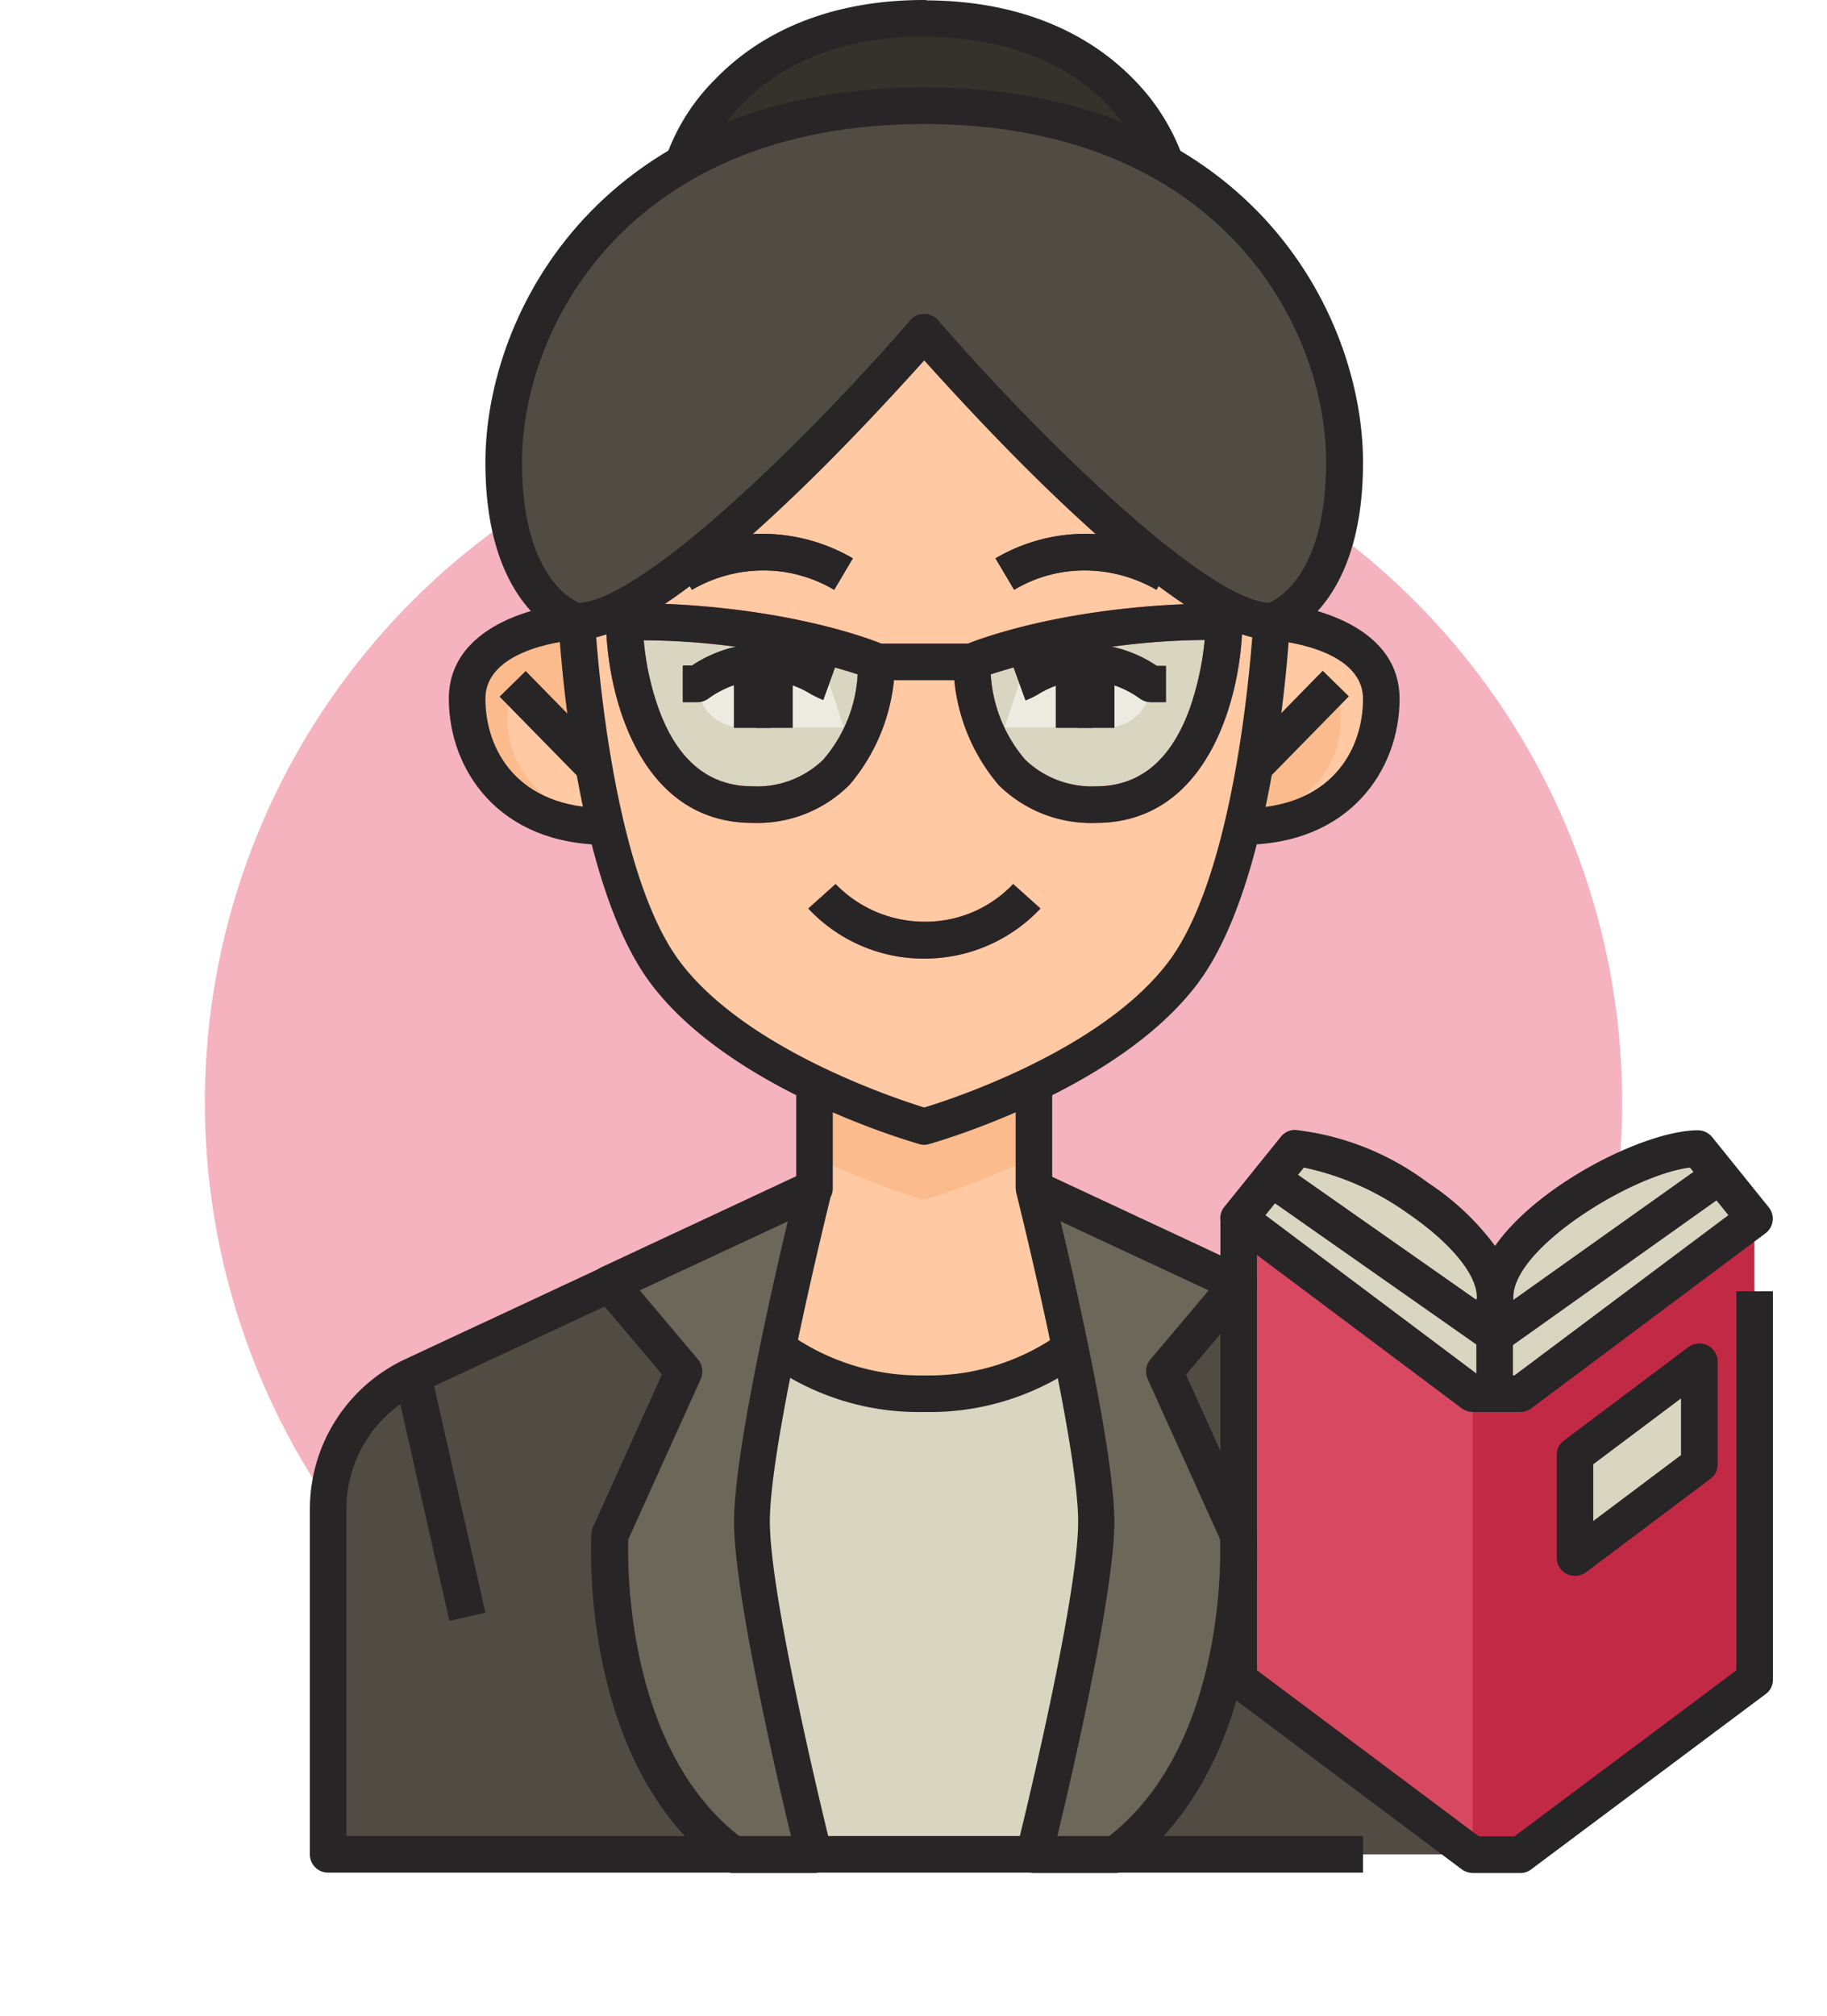 <svg xmlns="http://www.w3.org/2000/svg" xmlns:xlink="http://www.w3.org/1999/xlink" width="80.262" height="88.523" viewBox="0 0 80.262 88.523">
  <defs>
    <filter id="Trazado_715511" x="0" y="8.261" width="80.262" height="80.262" filterUnits="userSpaceOnUse">
      <feOffset dy="3" input="SourceAlpha"/>
      <feGaussianBlur stdDeviation="3" result="blur"/>
      <feFlood flood-opacity="0.161"/>
      <feComposite operator="in" in2="blur"/>
      <feComposite in="SourceGraphic"/>
    </filter>
  </defs>
  <g id="Grupo_1003570" data-name="Grupo 1003570" transform="translate(-208.869 -418.265)">
    <g transform="matrix(1, 0, 0, 1, 208.87, 418.27)" filter="url(#Trazado_715511)">
      <path id="Trazado_715511-2" data-name="Trazado 715511" d="M31.131,0A31.131,31.131,0,1,1,0,31.131,31.131,31.131,0,0,1,31.131,0Z" transform="translate(9 14.26)" fill="#f5b3bf"/>
    </g>
    <g id="XMLID_1_" transform="translate(166.482 418.165)">
      <g id="XMLID_5931_" transform="translate(56.803 0.903)">
        <path id="XMLID_3864_" d="M179.205,11.51s-1.847-6.394-10.6-6.394V5.1c-8.755,0-10.6,6.41-10.6,6.41Z" transform="translate(-142.417 -5.1)" fill="#35322b"/>
        <path id="XMLID_3844_" d="M311,179c4.1,0,6.1-2.7,6.1-5.607s-4.193-3.39-4.819-3.39Z" transform="translate(-270.838 -143.509)" fill="#fec9a3"/>
        <path id="XMLID_3831_" d="M311,191.177,315.1,187s1.687,4.562-4.1,6.265Z" transform="translate(-270.838 -157.778)" fill="#fcbb8c"/>
        <path id="XMLID_3821_" d="M105.1,179c-4.1,0-6.1-2.7-6.1-5.607s4.193-3.39,4.819-3.39Z" transform="translate(-92.895 -143.509)" fill="#fcbb8c"/>
        <path id="XMLID_3820_" d="M114.4,191.177,110.3,187s-1.687,4.562,4.1,6.265Z" transform="translate(-102.191 -157.778)" fill="#fec9a3"/>
        <path id="XMLID_3819_" d="M142.736,51.651s3.213-.884,3.213-6.988S141.21,29,127.474,29,109,38.558,109,44.663s3.213,6.988,3.213,6.988" transform="translate(-101.289 -25.161)" fill="#504c43"/>
        <path id="XMLID_3656_" d="M92,286.9H82.366V293l-17.655,8.241A6.407,6.407,0,0,0,61,307.061v15.181h52.371V307.061a6.448,6.448,0,0,0-3.711-5.831L92,293Z" transform="translate(-61 -241.63)" fill="#504c43"/>
        <path id="XMLID_3655_" d="M192.1,307.723c0,3.663-2.731,14.619-2.731,14.619h-9.639S177,311.37,177,307.723s2.731-14.619,2.731-14.619V287h9.639v6.1S192.1,304.077,192.1,307.723Z" transform="translate(-158.365 -241.714)" fill="#fec9a3"/>
        <path id="XMLID_3956_" d="M194,287v4.707a33.267,33.267,0,0,0,4.819,1.88,33.266,33.266,0,0,0,4.819-1.88V287Z" transform="translate(-172.634 -241.714)" fill="#fcbb8c"/>
        <path id="XMLID_3654_" d="M181.727,368.7a11.384,11.384,0,0,1-12.82,0L166,376.3v14.619h18.635V376.3Z" transform="translate(-149.132 -310.289)" fill="#d8d6c1"/>
        <path id="XMLID_3653_" d="M147,325l-8.98,4.193,3.245,3.839-3.245,7.181s-.578,9.639,5.4,14.024H147s-2.731-10.972-2.731-14.619S147,325,147,325Z" transform="translate(-125.635 -273.609)" fill="#6d6759"/>
        <path id="XMLID_1411_" d="M254,325l8.98,4.193-3.245,3.839,3.245,7.181s.578,9.639-5.4,14.024H254s2.731-10.972,2.731-14.619S254,325,254,325Z" transform="translate(-222.995 -273.609)" fill="#6d6759"/>
        <g id="Grupo_1003569" data-name="Grupo 1003569" transform="translate(2.972 55.214)">
          <path id="XMLID_1410_" d="M134.784,360.367l3.181-7.036a.818.818,0,0,0-.112-.851l-3.1-3.679-1.51.707,3.068,3.631-3.036,6.715a.63.63,0,0,0-.064.289c-.016.386-.5,9.269,4.932,14.073h2.635l-.884-.643C134.687,369.764,134.735,361.555,134.784,360.367Z" transform="translate(-124.566 -348.8)" fill="#35322b"/>
          <path id="XMLID_1409_" d="M273.592,360.367l-3.181-7.036a.818.818,0,0,1,.112-.851l3.1-3.679,1.51.707-3.068,3.631,3.036,6.715a.63.63,0,0,1,.064.289c.016.386.5,9.269-4.932,14.073H267.6l.884-.643C273.688,369.764,273.64,361.555,273.592,360.367Z" transform="translate(-237.382 -348.8)" fill="#35322b"/>
          <path id="XMLID_1407_" d="M79.5,374.839l2.345,10.346,1.574-.353L80.994,374.1l-.739.353A5.546,5.546,0,0,0,79.5,374.839Z" transform="translate(-79.5 -370.036)" fill="#35322b"/>
        </g>
        <path id="XMLID_1383_" d="M159.523,103.691s-.546,10.892-3.855,15.374c-3.374,4.546-11.406,6.8-11.406,6.8s-8.032-2.249-11.406-6.8C129.546,114.6,129,103.691,129,103.691c4.289,0,15.261-12.691,15.261-12.691S155.234,103.691,159.523,103.691Z" transform="translate(-118.076 -77.201)" fill="#fec9a3"/>
        <g id="XMLID_1382_" transform="translate(12.209 25.671)">
          <path id="XMLID_3858_" d="M153.085,171.767s.112,6.265-5.462,6.265S142,170,142,170A30.374,30.374,0,0,1,153.085,171.767Z" transform="translate(-141.197 -169.181)" fill="#d8d6c1"/>
          <path id="XMLID_3859_" d="M143.426,174.555c-5.044,0-6.41-5.783-6.426-8.836a.823.823,0,0,1,.8-.819c7.068,0,11.229,1.751,11.406,1.831a.789.789,0,0,1,.482.723,8.375,8.375,0,0,1-1.992,5.43A5.723,5.723,0,0,1,143.426,174.555Zm-4.771-8.016a12.155,12.155,0,0,0,.643,2.972c.819,2.281,2.2,3.438,4.129,3.438a4.167,4.167,0,0,0,3.117-1.173,6.243,6.243,0,0,0,1.51-3.743A31.346,31.346,0,0,0,138.655,166.539Z" transform="translate(-137 -164.9)" fill="#d84861"/>
        </g>
        <g id="XMLID_1381_" transform="translate(27.47 25.687)">
          <path id="XMLID_3848_" d="M237,171.767s-.112,6.265,5.462,6.265S248.084,170,248.084,170A30.374,30.374,0,0,0,237,171.767Z" transform="translate(-236.196 -169.197)" fill="#d8d6c1"/>
          <path id="XMLID_3850_" d="M238.265,174.639a5.774,5.774,0,0,1-4.273-1.655,8.327,8.327,0,0,1-1.992-5.43.789.789,0,0,1,.482-.723c.177-.08,4.337-1.831,11.406-1.831a.754.754,0,0,1,.562.241.827.827,0,0,1,.241.578C244.675,168.856,243.309,174.639,238.265,174.639Zm-4.627-6.522a6.346,6.346,0,0,0,1.51,3.743,4.229,4.229,0,0,0,3.117,1.173c1.928,0,3.309-1.157,4.129-3.454a12.96,12.96,0,0,0,.643-2.972A31.711,31.711,0,0,0,233.638,168.117Z" transform="translate(-232 -165)" fill="#d84861"/>
        </g>
        <g id="XMLID_1380_" transform="translate(24.097 27.454)">
          <path id="XMLID_3849_" d="M211,176h4.177v1.606H211Z" transform="translate(-211 -176)" fill="#d84861"/>
        </g>
        <path id="XMLID_1379_" d="M332.651,353.341l-10.281,7.695h-2.088L310,353.341V333.1l10.281,7.695h2.088l10.281-7.695Z" transform="translate(-269.999 -280.408)" fill="#d84861"/>
        <path id="XMLID_870_" d="M374,340.711v20.241h2.088l10.281-7.695V333l-10.281,7.711Z" transform="translate(-323.718 -280.324)" fill="#c22945"/>
        <path id="XMLID_1377_" d="M330.177,314c-2.667,0-8.932,3.615-8.932,6.506,0-2.892-6.1-6.506-8.771-6.506L310,317.068l10.281,7.695h2.088l10.281-7.695Z" transform="translate(-269.999 -264.376)" fill="#d8d6c1"/>
        <g id="XMLID_1376_" transform="translate(50.443 56.21)">
          <path id="XMLID_3869_" d="M375,355h1.606v4.177H375Z" transform="translate(-375 -355)" fill="#c5c2a1"/>
        </g>
        <g id="XMLID_1375_" transform="translate(40.946 50.258)">
          <path id="XMLID_3868_" d="M0,0H12.065V1.606H0Z" transform="translate(0.922 0) rotate(35.025)" fill="#c5c2a1"/>
        </g>
        <g id="XMLID_1374_" transform="translate(50.857 50.154)">
          <path id="XMLID_3866_" d="M0,0H1.606V12.048H0Z" transform="translate(9.819 0) rotate(54.609)" fill="#c5c2a1"/>
        </g>
        <path id="XMLID_1373_" d="M407.462,372.3v4.5l-5.462,4.1v-4.5Z" transform="translate(-347.22 -313.311)" fill="#d8d6c1"/>
        <path id="XMLID_3817_" d="M252.426,181.863a5.194,5.194,0,0,0-2.892-.964,6.2,6.2,0,0,0-2.892.932L246,183.79h4.5A1.923,1.923,0,0,0,252.426,181.863Z" transform="translate(-216.28 -152.657)" fill="#ebebdf"/>
        <path id="XMLID_3816_" d="M162,181.863a5.194,5.194,0,0,1,2.892-.964,6.2,6.2,0,0,1,2.892.932l.643,1.96h-4.5A1.923,1.923,0,0,1,162,181.863Z" transform="translate(-145.775 -152.657)" fill="#ebebdf"/>
        <g id="XMLID_3814_" transform="translate(17.832 28.258)">
          <path id="XMLID_3815_" d="M172,181h1.606v2.892H172Z" transform="translate(-172 -181)" fill="#35322b"/>
        </g>
        <g id="XMLID_3812_" transform="translate(18.796 28.258)">
          <path id="XMLID_3813_" d="M178,181h1.606v2.892H178Z" transform="translate(-178 -181)" fill="#35322b"/>
        </g>
        <g id="XMLID_1405_" transform="translate(32.932 28.258)">
          <path id="XMLID_1406_" d="M266,181h1.606v2.892H266Z" transform="translate(-266 -181)" fill="#35322b"/>
        </g>
        <g id="XMLID_1403_" transform="translate(31.969 28.258)">
          <path id="XMLID_1404_" d="M260,181h1.606v2.892H260Z" transform="translate(-260 -181)" fill="#35322b"/>
        </g>
        <g id="XMLID_1401_" transform="translate(15.583 27.454)">
          <path id="XMLID_1402_" d="M158.643,178.57H158v-1.606h.4a5.743,5.743,0,0,1,3.133-.964h.032a5.871,5.871,0,0,1,2.843.819,2.3,2.3,0,0,0,.305.145l-.546,1.51c-.161-.064-.321-.145-.514-.241a4.214,4.214,0,0,0-2.072-.643h-.016a4.283,4.283,0,0,0-2.442.819A.824.824,0,0,1,158.643,178.57Z" transform="translate(-158 -176)" fill="#35322b"/>
        </g>
        <g id="XMLID_1398_" transform="translate(30.089 27.47)">
          <path id="XMLID_1400_" d="M255,178.652h-.643a.837.837,0,0,1-.466-.145,4.245,4.245,0,0,0-2.442-.819h-.016a4.159,4.159,0,0,0-2.072.643,3.571,3.571,0,0,1-.514.241l-.546-1.51c.048-.016.193-.1.305-.145a5.516,5.516,0,0,1,6.008.145h.4v1.59Z" transform="translate(-248.3 -176.098)" fill="#35322b"/>
        </g>
        <g id="XMLID_1395_" transform="translate(21.093 38.009)">
          <path id="XMLID_1396_" d="M197.392,244.977a6.948,6.948,0,0,1-5.092-2.2l1.2-1.076a5.444,5.444,0,0,0,3.9,1.655h.048A5.3,5.3,0,0,0,201.3,241.7l1.2,1.076a6.989,6.989,0,0,1-5.028,2.2Z" transform="translate(-192.3 -241.7)" fill="#d84861"/>
        </g>
        <g id="XMLID_1393_" transform="translate(15.165 22.635)">
          <path id="XMLID_1394_" d="M156.219,148.458l-.819-1.382A7.681,7.681,0,0,1,159.336,146h.048a7.925,7.925,0,0,1,3.9,1.076l-.819,1.382a6.094,6.094,0,0,0-3.084-.851A6.167,6.167,0,0,0,156.219,148.458Z" transform="translate(-155.4 -146)" fill="#35322b"/>
        </g>
        <g id="XMLID_1391_" transform="translate(29.318 22.635)">
          <path id="XMLID_1392_" d="M250.568,148.456a6.217,6.217,0,0,0-3.165-.851,6.044,6.044,0,0,0-3.084.851l-.819-1.382A7.872,7.872,0,0,1,247.4,146a7.674,7.674,0,0,1,3.984,1.076Z" transform="translate(-243.5 -145.998)" fill="#35322b"/>
        </g>
      </g>
      <g id="XMLID_446_" transform="translate(56 0.1)">
        <g id="XMLID_1253_" transform="translate(12.353 51.363)">
          <path id="XMLID_4361_" d="M142.714,350.7h-3.582a.758.758,0,0,1-.482-.161c-6.265-4.594-5.751-14.314-5.735-14.731a.938.938,0,0,1,.064-.289l3.036-6.715-2.924-3.454a.8.8,0,0,1,.273-1.253l8.98-4.193a.789.789,0,0,1,.851.112.837.837,0,0,1,.273.819c-.032.112-2.715,10.908-2.715,14.426s2.683,14.314,2.715,14.426a.815.815,0,0,1-.145.691A.713.713,0,0,1,142.714,350.7Zm-3.309-1.607h2.281c-.675-2.811-2.506-10.731-2.506-13.816,0-2.892,1.59-9.96,2.361-13.189l-6.522,3.036,2.57,3.036a.818.818,0,0,1,.112.851l-3.181,7.036C134.489,337.22,134.441,345.236,139.4,349.092Z" transform="translate(-132.899 -319.826)" fill="#272526"/>
        </g>
        <g id="XMLID_1252_" transform="translate(31.011 51.383)">
          <path id="XMLID_4358_" d="M253.419,350.805h-3.582a.792.792,0,0,1-.627-.305.815.815,0,0,1-.145-.691c.032-.112,2.715-10.908,2.715-14.426s-2.683-14.314-2.715-14.426a.8.8,0,0,1,.273-.819.818.818,0,0,1,.851-.112l8.98,4.193a.841.841,0,0,1,.45.562.831.831,0,0,1-.177.691l-2.924,3.454,3.036,6.715a.631.631,0,0,1,.064.289c.032.418.53,10.137-5.735,14.731a.8.8,0,0,1-.466.145Zm-2.554-1.606h2.281c4.98-3.872,4.916-11.872,4.884-13.044l-3.181-7.036a.818.818,0,0,1,.112-.851l2.57-3.036-6.522-3.036c.771,3.229,2.361,10.3,2.361,13.189,0,3.084-1.831,11-2.506,13.816Z" transform="translate(-249.04 -319.953)" fill="#272526"/>
        </g>
        <g id="XMLID_1251_" transform="translate(3.751 60.241)">
          <path id="XMLID_4357_" d="M0,0H10.828V1.606H0Z" transform="matrix(0.221, 0.975, -0.975, 0.221, 1.566, 0)" fill="#272526"/>
        </g>
        <g id="XMLID_1250_" transform="translate(20.065 58.588)">
          <path id="XMLID_4356_" d="M187.824,368.206a11.359,11.359,0,0,1-6.924-2.169l1.028-1.237-.514.626.514-.626a9.97,9.97,0,0,0,5.9,1.8,9.854,9.854,0,0,0,5.9-1.8l1.028,1.237a11.359,11.359,0,0,1-6.924,2.169Z" transform="translate(-180.9 -364.8)" fill="#272526"/>
        </g>
        <g id="XMLID_1103_" transform="translate(8.334 29.462)">
          <path id="XMLID_4354_" d="M0,0H5.076V1.606H0Z" transform="matrix(0.7, 0.714, -0.714, 0.7, 1.147, 0)" fill="#272526"/>
        </g>
        <g id="XMLID_1102_" transform="translate(40.944 29.45)">
          <path id="XMLID_4353_" d="M0,0H1.606V5.076H0Z" transform="matrix(0.714, 0.7, -0.7, 0.714, 3.553, 0)" fill="#272526"/>
        </g>
        <g id="XMLID_1100_" transform="translate(21.896 38.812)">
          <path id="XMLID_4352_" d="M197.392,244.977a6.948,6.948,0,0,1-5.092-2.2l1.2-1.076a5.444,5.444,0,0,0,3.9,1.655h.048A5.3,5.3,0,0,0,201.3,241.7l1.2,1.076a6.989,6.989,0,0,1-5.028,2.2Z" transform="translate(-192.3 -241.7)" fill="#272526"/>
        </g>
        <g id="XMLID_1099_" transform="translate(15.968 23.438)">
          <path id="XMLID_4349_" d="M156.219,148.458l-.819-1.382A7.681,7.681,0,0,1,159.336,146h.048a7.925,7.925,0,0,1,3.9,1.076l-.819,1.382a6.094,6.094,0,0,0-3.084-.851h-.032A6.3,6.3,0,0,0,156.219,148.458Z" transform="translate(-155.4 -146)" fill="#272526"/>
        </g>
        <g id="XMLID_1098_" transform="translate(18.635 29.061)">
          <path id="XMLID_4348_" d="M172,181h1.606v2.892H172Z" transform="translate(-172 -181)" fill="#272526"/>
        </g>
        <g id="XMLID_1097_" transform="translate(19.599 29.061)">
          <path id="XMLID_4347_" d="M178,181h1.606v2.892H178Z" transform="translate(-178 -181)" fill="#272526"/>
        </g>
        <g id="XMLID_1096_" transform="translate(16.386 28.258)">
          <path id="XMLID_4346_" d="M158.643,178.57H158v-1.606h.4a5.743,5.743,0,0,1,3.133-.964h.032a5.871,5.871,0,0,1,2.843.819,2.3,2.3,0,0,0,.305.145l-.546,1.51c-.161-.064-.321-.145-.514-.241a4.214,4.214,0,0,0-2.072-.643h-.016a4.283,4.283,0,0,0-2.442.819A.824.824,0,0,1,158.643,178.57Z" transform="translate(-158 -176)" fill="#272526"/>
        </g>
        <g id="XMLID_1095_" transform="translate(30.121 23.438)">
          <path id="XMLID_4345_" d="M250.568,148.458a6.381,6.381,0,0,0-3.165-.851,5.994,5.994,0,0,0-3.084.851l-.819-1.382a7.763,7.763,0,0,1,7.888,0Z" transform="translate(-243.5 -146)" fill="#272526"/>
        </g>
        <g id="XMLID_1094_" transform="translate(33.736 29.061)">
          <path id="XMLID_4344_" d="M266,181h1.606v2.892H266Z" transform="translate(-266 -181)" fill="#272526"/>
        </g>
        <g id="XMLID_1093_" transform="translate(32.772 29.061)">
          <path id="XMLID_4343_" d="M260,181h1.606v2.892H260Z" transform="translate(-260 -181)" fill="#272526"/>
        </g>
        <g id="XMLID_1092_" transform="translate(30.892 28.274)">
          <path id="XMLID_4342_" d="M255,178.654h-.643a.837.837,0,0,1-.466-.145,4.245,4.245,0,0,0-2.442-.819h-.016a4.159,4.159,0,0,0-2.072.643,3.57,3.57,0,0,1-.514.241l-.546-1.51c.048-.016.193-.1.305-.145a5.871,5.871,0,0,1,2.843-.819h.032a5.743,5.743,0,0,1,3.133.964h.4v1.59Z" transform="translate(-248.3 -176.1)" fill="#272526"/>
        </g>
        <g id="XMLID_1085_" transform="translate(6.105 26.491)">
          <g id="XMLID_1087_">
            <path id="XMLID_4341_" d="M100.908,175.6c-4.739,0-6.908-3.325-6.908-6.41,0-3.454,4.514-4.193,5.623-4.193v1.606c-.048,0-4.016.273-4.016,2.586,0,2.217,1.382,4.8,5.3,4.8Z" transform="translate(-94 -165)" fill="#272526"/>
          </g>
          <g id="XMLID_1086_" transform="translate(34.86)">
            <path id="XMLID_4340_" d="M311,175.6V174c3.92,0,5.3-2.586,5.3-4.8,0-2.313-3.984-2.586-4.016-2.586V165c1.108,0,5.623.739,5.623,4.193C317.908,172.277,315.739,175.6,311,175.6Z" transform="translate(-311 -165)" fill="#272526"/>
          </g>
        </g>
        <g id="XMLID_1192_" transform="translate(7.711 3.839)">
          <path id="XMLID_4339_" d="M138.748,48.225l-.434-1.542.209.771-.225-.771c.112-.032,2.635-.884,2.635-6.217.016-5.976-4.691-14.86-17.655-14.86s-17.671,8.884-17.671,14.86c0,5.333,2.522,6.185,2.635,6.217l-.434,1.542C107.647,48.177,104,47.1,104,40.466,104,33.848,109.141,24,123.277,24s19.278,9.848,19.278,16.466C142.555,47.1,138.908,48.193,138.748,48.225Z" transform="translate(-104 -24)" fill="#272526"/>
        </g>
        <g id="XMLID_1191_" transform="translate(15.615 0)">
          <path id="XMLID_4338_" d="M174.405,7.538c-.064-.241-1.831-5.815-9.832-5.815a.273.273,0,0,1-.112-.016c-7.952.048-9.7,5.767-9.719,5.831l-1.542-.45a9.012,9.012,0,0,1,2.217-3.534C156.943,1.98,159.77.1,164.574.1a.354.354,0,0,1,.129.016c4.723.032,7.518,1.88,9.044,3.438a9.375,9.375,0,0,1,2.217,3.534Z" transform="translate(-153.2 -0.1)" fill="#272526"/>
        </g>
        <g id="XMLID_1315_" transform="translate(10.922 13.783)">
          <path id="XMLID_4335_" d="M140.054,122.383a.815.815,0,0,1-.209-.032c-.337-.1-8.338-2.378-11.84-7.1-3.422-4.611-3.984-15.358-4.016-15.808a.751.751,0,0,1,.225-.594.8.8,0,0,1,.578-.257c2.86,0,10.506-7.615,14.651-12.418a.78.78,0,0,1,.61-.273.8.8,0,0,1,.61.273c4.145,4.8,11.808,12.418,14.651,12.418a.778.778,0,0,1,.578.257.882.882,0,0,1,.225.594c-.016.45-.594,11.2-4.016,15.808-3.5,4.723-11.5,7-11.84,7.1A.814.814,0,0,1,140.054,122.383ZM125.644,100.1c.193,2.49,1,10.619,3.647,14.2,2.876,3.872,9.478,6.04,10.763,6.442,1.285-.386,7.888-2.57,10.763-6.442,2.651-3.566,3.454-11.711,3.647-14.2-2.024-.482-4.964-2.619-8.948-6.458-2.362-2.281-4.466-4.594-5.462-5.7-1,1.108-3.1,3.422-5.462,5.7C130.608,97.483,127.668,99.619,125.644,100.1Z" transform="translate(-123.987 -85.9)" fill="#272526"/>
        </g>
        <g id="XMLID_652_" transform="translate(13.012 26.474)">
          <path id="XMLID_4332_" d="M143.426,174.555c-5.044,0-6.41-5.783-6.426-8.836a.823.823,0,0,1,.8-.819c7.068,0,11.229,1.751,11.406,1.831a.789.789,0,0,1,.482.723,8.375,8.375,0,0,1-1.992,5.43A5.723,5.723,0,0,1,143.426,174.555Zm-4.771-8.016a12.155,12.155,0,0,0,.643,2.972c.819,2.281,2.2,3.438,4.129,3.438a4.167,4.167,0,0,0,3.117-1.173,6.243,6.243,0,0,0,1.51-3.743A31.346,31.346,0,0,0,138.655,166.539Z" transform="translate(-137 -164.9)" fill="#272526"/>
        </g>
        <g id="XMLID_653_" transform="translate(28.274 26.491)">
          <path id="XMLID_4329_" d="M238.265,174.639a5.774,5.774,0,0,1-4.273-1.655,8.327,8.327,0,0,1-1.992-5.43.789.789,0,0,1,.482-.723c.177-.08,4.337-1.831,11.406-1.831a.754.754,0,0,1,.562.241.827.827,0,0,1,.241.578C244.675,168.856,243.309,174.639,238.265,174.639Zm-4.627-6.522a6.346,6.346,0,0,0,1.51,3.743,4.229,4.229,0,0,0,3.117,1.173c1.928,0,3.309-1.157,4.129-3.454a12.96,12.96,0,0,0,.643-2.972A31.711,31.711,0,0,0,233.638,168.117Z" transform="translate(-232 -165)" fill="#272526"/>
        </g>
        <g id="XMLID_1316_" transform="translate(24.9 28.258)">
          <path id="XMLID_4328_" d="M211,176h4.177v1.606H211Z" transform="translate(-211 -176)" fill="#272526"/>
        </g>
        <g id="XMLID_2466_" transform="translate(40.001 53.479)">
          <path id="XMLID_4327_" d="M318.173,361.756h-2.088a.866.866,0,0,1-.482-.161L305.321,353.9a.77.77,0,0,1-.321-.643V333h1.606v19.856l9.751,7.293h1.558l9.751-7.293V336.213h1.606v17.045a.77.77,0,0,1-.321.643l-10.3,7.695a.758.758,0,0,1-.482.161Z" transform="translate(-305 -333)" fill="#272526"/>
        </g>
        <g id="XMLID_1320_" transform="translate(39.993 49.608)">
          <path id="XMLID_4324_" d="M318.131,321.286h-2.088a.865.865,0,0,1-.482-.161l-10.281-7.695a.8.8,0,0,1-.321-.546.786.786,0,0,1,.177-.61l2.474-3.068a.792.792,0,0,1,.627-.305,11.94,11.94,0,0,1,5.831,2.313,11.542,11.542,0,0,1,2.956,2.779c1.9-2.715,6.619-5.076,8.916-5.076a.815.815,0,0,1,.626.305l2.474,3.068a.8.8,0,0,1-.145,1.157l-10.281,7.679a.866.866,0,0,1-.482.161Zm-1.815-1.606h1.558l9.4-7.036-1.687-2.088c-2.538.305-7.759,3.518-7.759,5.687a.8.8,0,1,1-1.606,0c0-1-1.157-2.394-3.036-3.679a12.118,12.118,0,0,0-4.562-2.008l-1.687,2.088Z" transform="translate(-304.95 -308.9)" fill="#272526"/>
        </g>
        <g id="XMLID_1317_" transform="translate(51.246 57.013)">
          <path id="XMLID_4323_" d="M375,355h1.606v4.177H375Z" transform="translate(-375 -355)" fill="#272526"/>
        </g>
        <g id="XMLID_1319_" transform="translate(41.749 51.061)">
          <path id="XMLID_4322_" d="M0,0H12.065V1.606H0Z" transform="translate(0.922 0) rotate(35.025)" fill="#272526"/>
        </g>
        <g id="XMLID_1321_" transform="translate(51.66 50.957)">
          <path id="XMLID_4321_" d="M0,0H1.606V12.048H0Z" transform="translate(9.819 0) rotate(54.609)" fill="#272526"/>
        </g>
        <g id="XMLID_1105_" transform="translate(54.78 58.991)">
          <path id="XMLID_4318_" d="M397.8,377.512a.876.876,0,0,1-.353-.08.8.8,0,0,1-.45-.723v-4.5a.77.77,0,0,1,.321-.643l5.462-4.1a.823.823,0,0,1,.835-.08.8.8,0,0,1,.45.723v4.5a.77.77,0,0,1-.321.643l-5.462,4.1A.866.866,0,0,1,397.8,377.512Zm.8-4.9v2.49l3.855-2.892v-2.49Z" transform="translate(-397 -367.313)" fill="#272526"/>
        </g>
        <g id="XMLID_3805_" transform="translate(31.005 48.049)">
          <path id="XMLID_3734_" d="M249,299.2h1.606v4.145H249Z" transform="translate(-249 -299.2)" fill="#272526"/>
        </g>
        <g id="XMLID_3306_" transform="translate(0 48.097)">
          <path id="XMLID_3733_" d="M102.266,333.621H56.8a.8.8,0,0,1-.8-.8V317.637a7.266,7.266,0,0,1,4.177-6.554l17.189-8.016V299.5h1.606v4.08a.791.791,0,0,1-.466.723l-17.655,8.241a5.634,5.634,0,0,0-3.245,5.092v14.378h44.66Z" transform="translate(-56 -299.5)" fill="#272526"/>
        </g>
      </g>
    </g>
  </g>
</svg>
